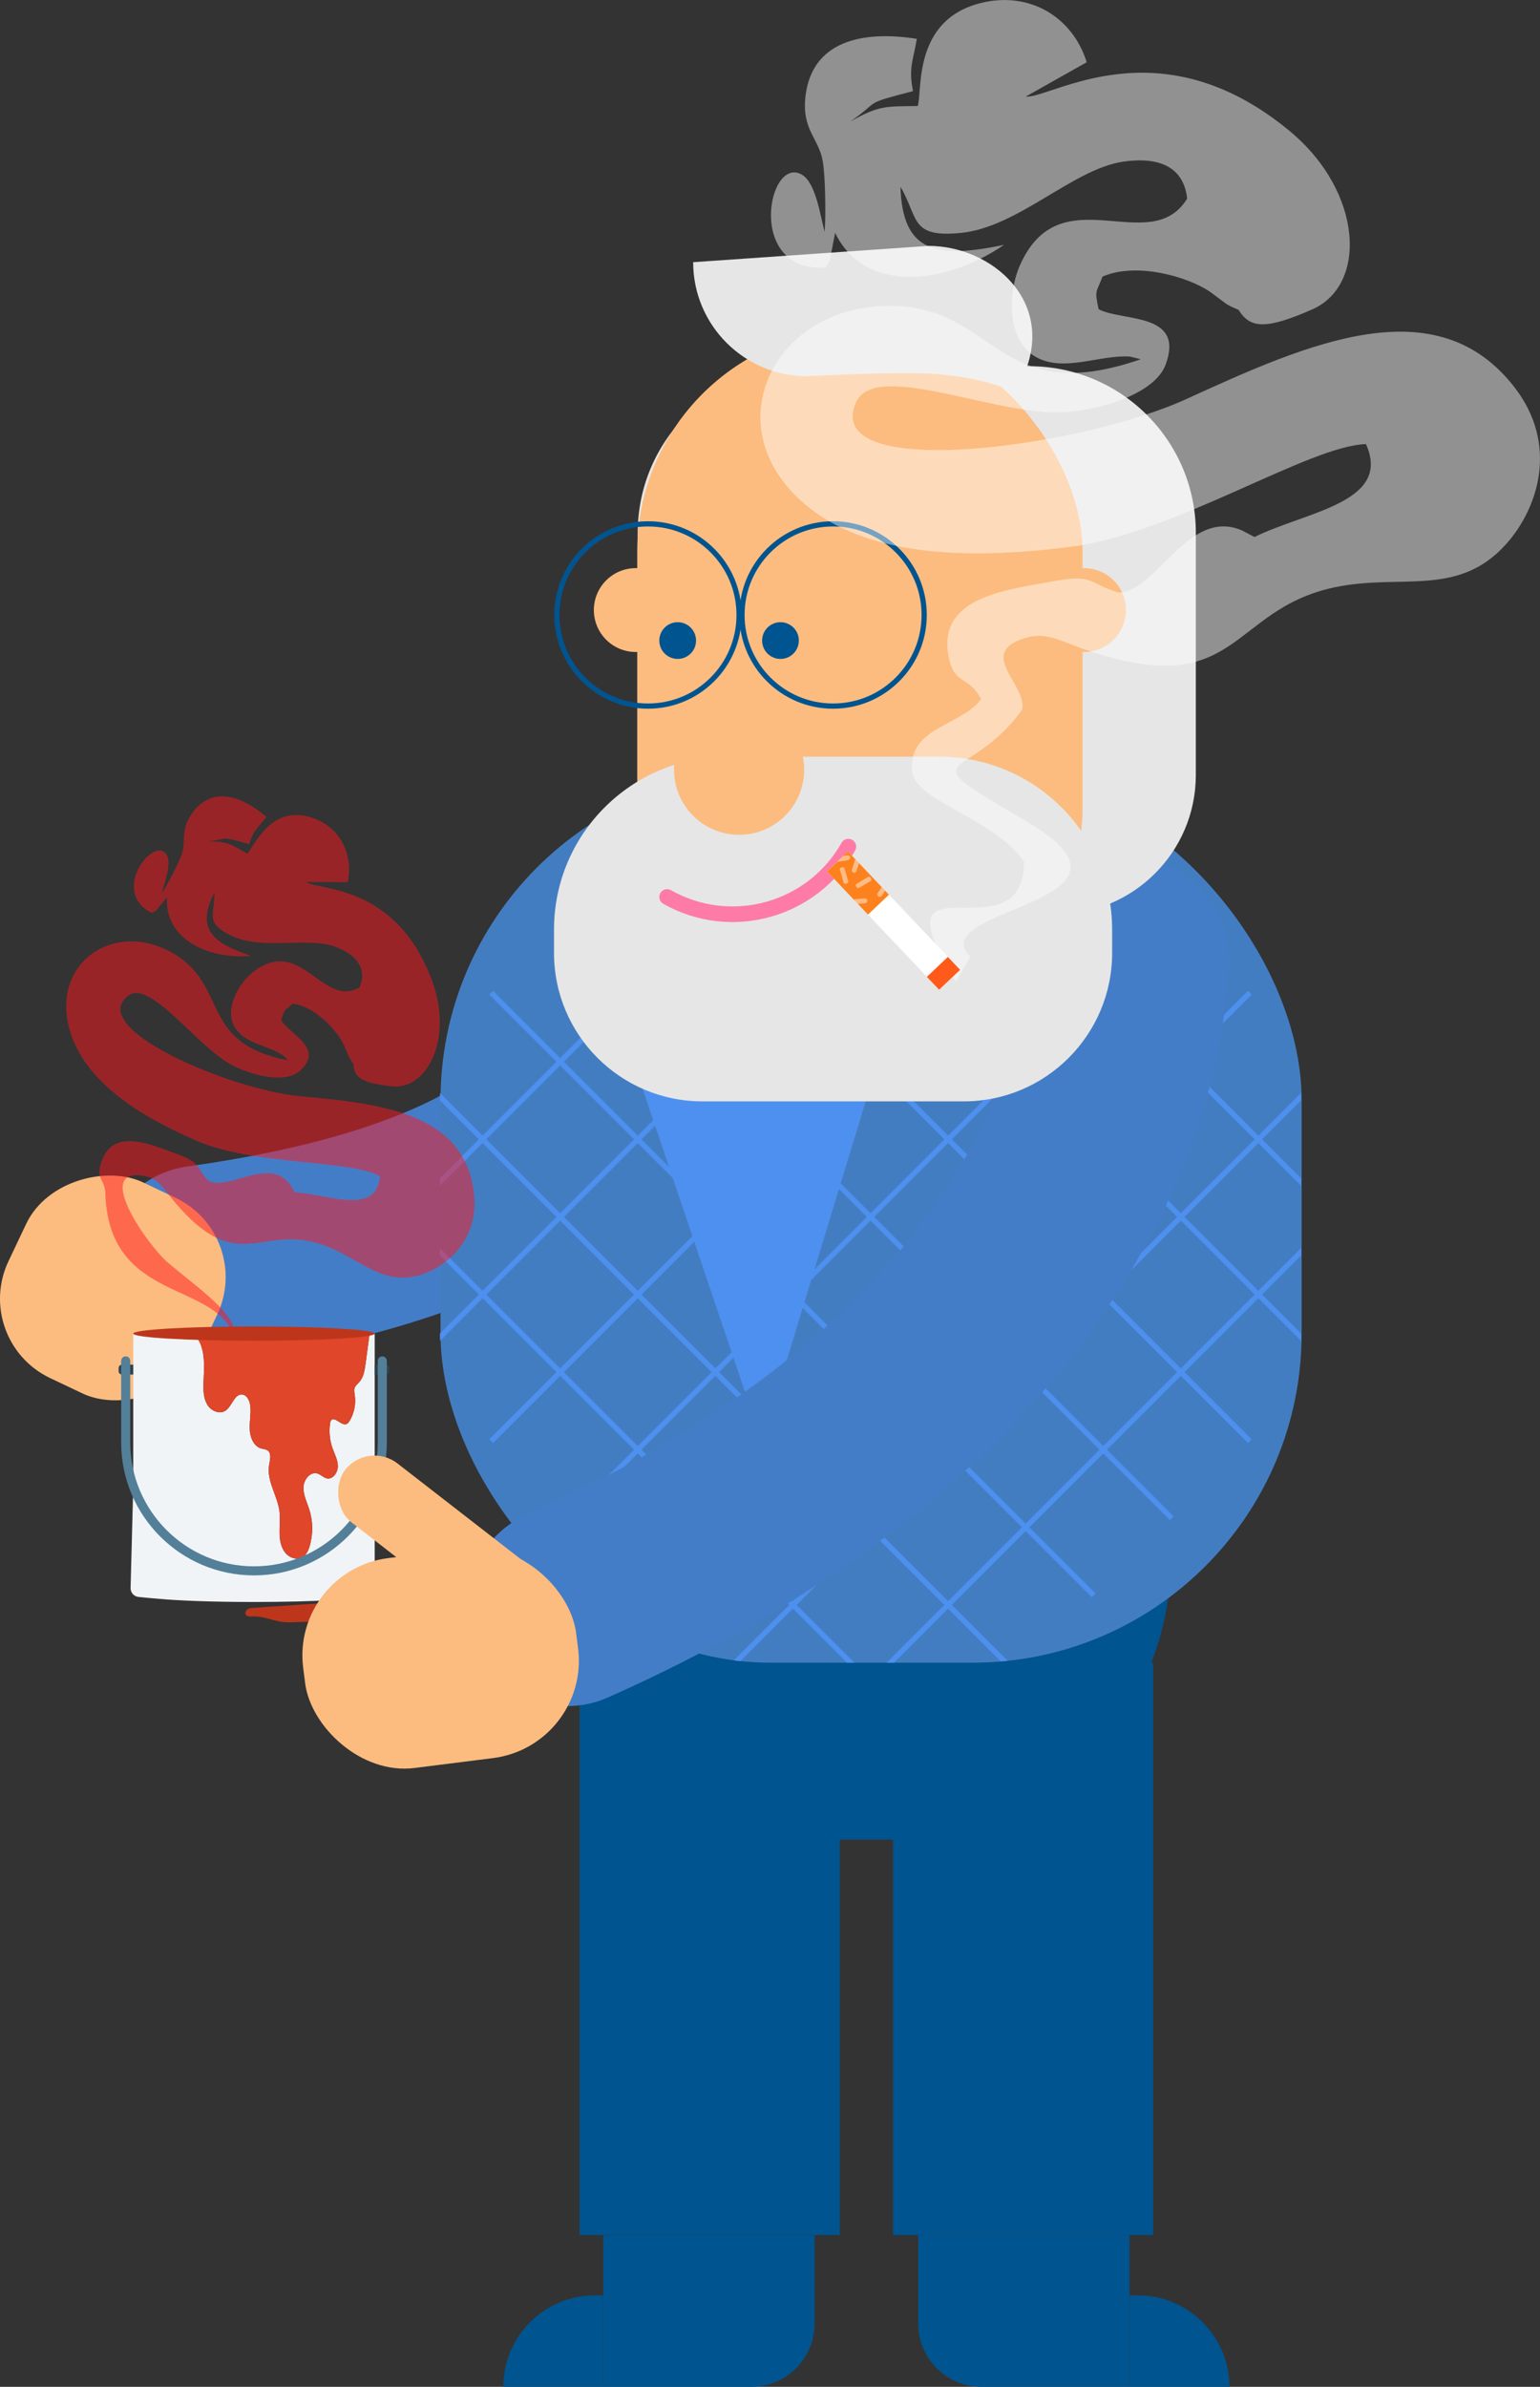 <?xml version="1.0" encoding="UTF-8"?>
<svg id="Vrstva_1" data-name="Vrstva 1" xmlns="http://www.w3.org/2000/svg" xmlns:xlink="http://www.w3.org/1999/xlink" viewBox="0 0 948.69 1469.98">
  <rect x="0" y="0" width="948.69" height="1469.98" fill="#333333" stroke="none"/>
  <defs>
    <style>
      .cls-1, .cls-2, .cls-3, .cls-4, .cls-5, .cls-6, .cls-7, .cls-8 {
        fill: none;
      }

      .cls-2 {
        stroke: #447dc7;
        stroke-width: 123.26px;
      }

      .cls-2, .cls-3, .cls-4, .cls-5, .cls-6, .cls-7, .cls-8 {
        stroke-miterlimit: 10;
      }

      .cls-2, .cls-5, .cls-6, .cls-7 {
        stroke-linecap: round;
      }

      .cls-9 {
        clip-path: url(#clippath);
      }

      .cls-10 {
        fill: #00548f;
      }

      .cls-11 {
        fill: #e6e6e6;
      }

      .cls-12, .cls-13, .cls-14 {
        fill: #fff;
      }

      .cls-15 {
        fill: #f0f4f6;
      }

      .cls-16 {
        fill: #fd821d;
      }

      .cls-17 {
        fill: #fcbc7f;
      }

      .cls-18 {
        fill: #ff5a19;
      }

      .cls-19 {
        fill: #30424f;
      }

      .cls-20 {
        fill: #bd361b;
      }

      .cls-21 {
        fill: #e04629;
      }

      .cls-22 {
        fill: #437dc1;
      }

      .cls-23 {
        fill: #9ac4fd;
      }

      .cls-24 {
        fill: #537f99;
      }

      .cls-25, .cls-26 {
        fill: #4e90ef;
      }

      .cls-3, .cls-4 {
        stroke-width: 3.21px;
      }

      .cls-3, .cls-8 {
        stroke: #00548f;
      }

      .cls-4 {
        stroke: #4e90ef;
      }

      .cls-5 {
        stroke-width: 4.77px;
      }

      .cls-5, .cls-6 {
        stroke: #e09f6e;
      }

      .cls-13, .cls-27 {
        fill-rule: evenodd;
      }

      .cls-13, .cls-14 {
        opacity: .46;
      }

      .cls-27 {
        fill: #ff161f;
        opacity: .5;
      }

      .cls-6 {
        stroke-width: 6.41px;
      }

      .cls-7 {
        stroke: #fd7ba6;
        stroke-width: 9.62px;
      }

      .cls-8 {
        stroke-width: 160.3px;
      }

      .cls-26 {
        opacity: .3;
      }
    </style>
    <clipPath id="clippath">
      <rect class="cls-1" x="271.01" y="474.95" width="530.49" height="549.05" rx="202.7" ry="202.7"/>
    </clipPath>
  </defs>
  <g>
    <g>
      <line class="cls-8" x1="630.24" y1="1024" x2="630.24" y2="1376.54"/>
      <g>
        <path class="cls-10" d="M565.66,1376.54h130.15v93.43h-91.3c-21.44,0-38.85-17.41-38.85-38.85v-54.58h0Z"/>
        <path class="cls-10" d="M695.8,1413.68h5.26c31.07,0,56.3,25.23,56.3,56.3h-61.56v-56.3h0Z"/>
      </g>
    </g>
    <g>
      <line class="cls-8" x1="437.18" y1="1024" x2="437.18" y2="1376.54"/>
      <g>
        <path class="cls-10" d="M410.47,1376.54h91.3v93.43h-130.15v-54.58c0-21.44,17.41-38.85,38.85-38.85Z" transform="translate(873.39 2846.52) rotate(-180)"/>
        <path class="cls-10" d="M310.06,1413.68h61.56c0,31.07-25.23,56.3-56.3,56.3h-5.26v-56.3h0Z" transform="translate(681.68 2883.65) rotate(-180)"/>
      </g>
    </g>
    <path class="cls-10" d="M340.84,961.46h380.19c0,94.65-76.84,171.5-171.5,171.5h-37.2c-94.65,0-171.5-76.84-171.5-171.5h0Z"/>
    <path class="cls-2" d="M123.93,779.45c314.6-44.04,253.73-189.35,253.73-189.35"/>
    <g>
      <rect class="cls-17" x="427.64" y="291.99" width="216.86" height="216.09"/>
      <rect class="cls-26" x="427.64" y="303.85" width="216.86" height="203.78"/>
    </g>
    <path class="cls-5" d="M558.8,546.43c-12.55-12.55-32.9-12.55-45.46,0"/>
    <path class="cls-23" d="M652.78,699.13h68.26v34.13c0,18.84-15.29,34.13-34.13,34.13h0c-18.84,0-34.13-15.29-34.13-34.13v-34.13h0Z"/>
    <rect class="cls-22" x="271.37" y="474.95" width="530.49" height="549.05" rx="202.7" ry="202.7"/>
    <g class="cls-9">
      <g>
        <g>
          <line class="cls-4" x1="577.5" y1="421.5" x2="206.38" y2="792.62"/>
          <line class="cls-4" x1="625.6" y1="468.97" x2="254.48" y2="840.09"/>
          <line class="cls-4" x1="673.71" y1="516.44" x2="302.59" y2="887.56"/>
          <line class="cls-4" x1="721.82" y1="563.92" x2="350.7" y2="935.04"/>
          <line class="cls-4" x1="769.92" y1="611.39" x2="398.8" y2="982.51"/>
          <line class="cls-4" x1="818.03" y1="658.86" x2="446.91" y2="1029.98"/>
          <line class="cls-4" x1="866.14" y1="706.34" x2="495.02" y2="1077.46"/>
        </g>
        <g>
          <line class="cls-4" x1="495.02" y1="421.5" x2="866.14" y2="792.62"/>
          <line class="cls-4" x1="446.91" y1="468.97" x2="818.03" y2="840.09"/>
          <line class="cls-4" x1="398.8" y1="516.44" x2="769.92" y2="887.56"/>
          <line class="cls-4" x1="350.7" y1="563.92" x2="721.82" y2="935.04"/>
          <line class="cls-4" x1="302.59" y1="611.39" x2="673.71" y2="982.51"/>
          <line class="cls-4" x1="254.48" y1="658.86" x2="625.6" y2="1029.98"/>
          <line class="cls-4" x1="206.38" y1="706.34" x2="577.5" y2="1077.46"/>
        </g>
      </g>
    </g>
    <g>
      <line class="cls-6" x1="556.71" y1="277.37" x2="598.97" y2="277.37"/>
      <line class="cls-6" x1="463.63" y1="277.37" x2="505.88" y2="277.37"/>
    </g>
    <polygon class="cls-25" points="375.66 610.74 469.35 887.96 554.4 609.04 375.66 610.74"/>
    <path class="cls-2" d="M349.56,989.08c355.05-157.96,345.29-398.98,345.29-398.98"/>
    <g>
      <path class="cls-11" d="M495.49,225.54h138.55c56.64,0,102.63,45.99,102.63,102.63v149.12c0,47.34-38.43,85.77-85.77,85.77H392.85v-234.89c0-56.64,45.99-102.63,102.63-102.63Z"/>
      <g>
        <circle class="cls-17" cx="667.79" cy="375.72" r="25.83"/>
        <circle class="cls-17" cx="391.67" cy="375.72" r="25.83"/>
      </g>
      <rect class="cls-17" x="392.56" y="202.39" width="274.34" height="431.11" rx="137.17" ry="137.17"/>
      <circle class="cls-10" cx="480.8" cy="394.51" r="11.31"/>
      <circle class="cls-10" cx="417.47" cy="394.51" r="11.31"/>
      <path class="cls-11" d="M447.75,466.04h130.9c58.76,0,106.46,47.7,106.46,106.46v14.41c0,50.44-40.95,91.4-91.4,91.4h-161.02c-50.44,0-91.4-40.95-91.4-91.4v-14.41c0-58.76,47.7-106.46,106.46-106.46Z"/>
      <path class="cls-7" d="M410.96,552.44c39.4,22.27,89.39,8.39,111.66-31.01"/>
      <circle class="cls-17" cx="455.3" cy="474.06" r="40.08"/>
      <circle class="cls-3" cx="513.2" cy="378.75" r="56.12"/>
      <circle class="cls-3" cx="399.18" cy="378.75" r="56.12"/>
      <path class="cls-11" d="M629.9,243.57s-18.43-10.53-52.65-13.16c-23.64-1.82-80.02,1.29-80.02,1.29-38.78,0-70.22-31.44-70.22-70.22h0s144.97-10.05,144.97-10.05c38.78,0,78.98,34.23,58.37,80.27l-.45,11.88Z"/>
    </g>
    <g>
      <rect class="cls-17" x="2.8" y="728.06" width="133.42" height="130.28" rx="54.04" ry="54.04" transform="translate(-676.98 516.16) rotate(-64.63)"/>
      <g>
        <path class="cls-27" d="M217.78,655.22l-1.9-2.7c-.16-.29-.65-1.04-.84-1.4l-3.16-7.51c-4.54-9.52-18.19-23.98-31.53-25.45-5.05,4.37-4.95,2.78-7.16,10.18,5.29,8.72,27.15,17.37,11.33,31.34-8.99,7.94-30.29,2.55-42.49-4.21-21.61-11.98-49.66-52.65-63.2-42.14-25.99,20.17,63.38,57.86,106.11,61.81,49.01,4.54,100.3,9.77,106.9,58.61,3.73,27.63-14.39,44.94-31.06,50.85-25.18,8.92-39.07-10.27-62.7-18.16-37.86-12.63-51.19,20.13-90.38-25.99-7.62-8.97-9.86-14.93-19.85-16.38-30.32-4.4,3.57,43.44,15.83,53.76,18.67,15.71,43.45,32.74,40.27,44.4-12.77-33.18-75.86-20.63-79.01-85.68,.19-11.3-6.78-9.5-2.16-21.88,7.64-20.45,30.88-9.5,46.98-3.68,14.2,5.13,10.71,7.94,18.44,16.1,12.23,7,37.64-15.31,50.59,2.59l2.85,4.63c21.31,1.33,50.14,14.66,52.44-9.89-18.47-10.36-77.16-6.43-112.86-21.81-37.2-16.02-67.57-36.56-77.37-65.33-14.53-42.68,25.38-71.58,62.38-50.37,35.3,20.24,15.74,55.36,71.33,66.18l-2.95-2.94c-9.46-6.57-24.42-7.2-30.36-18.2-5.94-11.01,2.97-26.44,11.58-33.2,29.58-23.22,42.73,22.54,65.68,9.36,5.1-12.35-2.79-20.11-13.72-24.58-17.36-7.1-45.44,1.93-64.66-6.99-17.31-8.03-10.82-12.99-11.01-27.01-11.65,23.02-.87,31.22,22.54,39.19-26.05,2.24-53.39-10.05-51.77-36.19l-4.49,5.5c-3.05,3.22,.06,1.5-4.88,4.28-26.58-13.53,2.31-49.06,9.39-35.44,2.78,5.34-1.53,16.76-3.2,23.31,3.03-4.56,10.21-18.2,12.19-23.9,3.03-8.74-1.17-14.78,6.59-25.57,11.86-16.48,29.44-11.19,45.68,2.36-4.86,6.37-8.01,8.12-10.69,16.81-18.92-5.33-11.47-3.09-25.54-1.75,12.29,.05,13.99,1.69,24.36,7.64,4.61-4.86,14.13-29.71,38.77-22.52,17.85,5.21,26.83,22.24,23.11,40.02l-25.7-.1c7.57,5.54,55.88,.66,77.99,61.66,12.53,34.57-3.09,66.64-25.16,64.2-18.26-2.02-23.26-5.3-23.55-13.85"/>
        <g>
          <path class="cls-20" d="M179.99,999.09c11.13-.3,22.25-.59,33.38-.89,.73-.02,1.5-.05,2.15-.38,.74-.38,1.23-1.1,1.83-1.67,3.54-3.38,10.61-1.74,12.94-6.04,1.82-3.36-1.28-7.59-4.93-8.71-3.65-1.12-7.57-.25-11.39-.11-4.17,.15-8.36-.58-12.23-2.15,3.22,.9,6.31,2.24,9.17,3.97,.04,1.13,.08,2.26,.12,3.39-18.28,1.24-36.56,2.48-54.85,3.72-1.28,.09-2.62,.19-3.7,.9-1.07,.7-1.73,2.21-1.07,3.31,.78,1.3,2.65,1.19,4.16,1.1,6.76-.37,13.18,3.05,19.93,3.53,1.49,.11,2.99,.07,4.48,.03Z"/>
          <path class="cls-15" d="M227.67,821.33c-.81,6.12-1.63,12.24-2.44,18.36-.54,4.1-1.21,8.48-3.91,11.53-1.04,1.17-2.38,2.16-2.88,3.67-.43,1.33-.11,2.78,.1,4.17,.84,5.54-.33,11.38-3.22,16.11-.45,.73-.97,1.47-1.73,1.81-3.3,1.48-7.49-5.13-9.66-2.16-.35,.48-.47,1.1-.56,1.7-.77,5.06-.28,10.32,1.39,15.14,1.29,3.72,3.31,7.31,3.36,11.26,.05,3.95-3.04,8.34-6.76,7.58-2.11-.43-3.68-2.33-5.73-2.99-4.38-1.4-8.53,3.66-8.69,8.42-.16,4.76,2.15,9.18,3.59,13.7,2.31,7.24,2.4,15.22,.26,22.52-.73,2.49-1.81,5.03-3.86,6.52-3.45,2.5-8.56,.94-11.24-2.42-2.69-3.37-3.42-7.98-3.47-12.36-.04-4.38,.5-8.78-.06-13.12-1.26-9.75-8-18.75-6.39-28.44,.52-3.13,1.64-7.04-.8-8.95-1.17-.92-2.75-.92-4.16-1.34-4.58-1.35-6.8-6.89-6.98-11.85-.19-4.96,.99-9.94,.28-14.85-.42-2.92-2.02-6.16-4.83-6.49-4.86-.56-6.22,7.1-10.3,9.9-3.65,2.5-8.91,.25-11.25-3.59-2.34-3.84-2.5-8.66-2.36-13.21,.23-7.79,1.07-15.85-1.52-23.17-.98-2.77-2.66-5.39-4.77-7.45h-36.99v93.83l-1.64,62.84c-.07,2.82,2.02,5.21,4.82,5.51,3.26,.35,7.63,.79,11.46,1.06,12.53,1.23,34.59,2.05,59.73,2.05,37.17,0,67.62-1.79,70.48-4.06,2.29-1.11,3.89-3.43,3.89-6.15v-155.09h-3.16Z"/>
          <g>
            <path class="cls-19" d="M75.16,840.46c-1.16,0-2.1,.94-2.1,2.1v1.88c0,1.16,.94,2.1,2.1,2.1h6.93v-6.08h-6.93Z"/>
            <path class="cls-19" d="M237.76,846.54c1.16,0,2.1-.94,2.1-2.1v-1.88c0-1.16-.94-2.1-2.1-2.1h-6.93v6.08s6.93,0,6.93,0Z"/>
          </g>
          <path class="cls-21" d="M123.85,828.78c2.59,7.31,1.75,15.38,1.52,23.17-.13,4.55,.02,9.37,2.36,13.21,2.34,3.84,7.6,6.1,11.25,3.59,4.08-2.8,5.44-10.47,10.3-9.9,2.82,.33,4.41,3.57,4.83,6.49,.7,4.9-.47,9.89-.28,14.85,.19,4.95,2.4,10.5,6.98,11.85,1.41,.42,2.99,.42,4.16,1.34,2.44,1.91,1.32,5.82,.8,8.95-1.61,9.69,5.13,18.7,6.39,28.44,.56,4.34,.02,8.74,.06,13.12,.04,4.38,.78,8.99,3.47,12.36,2.69,3.37,7.79,4.93,11.24,2.42,2.05-1.49,3.13-4.03,3.86-6.52,2.13-7.3,2.04-15.28-.26-22.52-1.44-4.52-3.75-8.94-3.59-13.7,.16-4.76,4.31-9.82,8.69-8.42,2.05,.66,3.62,2.56,5.73,2.99,3.73,.76,6.82-3.63,6.76-7.58-.05-3.95-2.07-7.54-3.36-11.26-1.68-4.82-2.16-10.08-1.39-15.14,.09-.6,.21-1.22,.56-1.7,2.17-2.98,6.36,3.63,9.66,2.16,.76-.34,1.29-1.08,1.73-1.81,2.89-4.73,4.06-10.57,3.22-16.11-.21-1.39-.54-2.84-.1-4.17,.49-1.51,1.84-2.5,2.88-3.67,2.7-3.05,3.36-7.43,3.91-11.53,.81-6.12,1.62-12.24,2.44-18.36H119.08c2.1,2.06,3.78,4.68,4.77,7.45Z"/>
          <path class="cls-20" d="M230.83,821.33c0,2.43-33.29,4.4-74.37,4.4s-74.37-1.97-74.37-4.4,33.29-4.4,74.37-4.4,74.37,1.97,74.37,4.4Z"/>
          <path class="cls-24" d="M156.46,970.24c-45.11,0-81.82-36.7-81.82-81.82v-50.28c0-1.54,1.25-2.79,2.79-2.79s2.79,1.25,2.79,2.79v50.28c0,42.04,34.2,76.25,76.25,76.25s76.25-34.2,76.25-76.25v-50.28c0-1.54,1.25-2.79,2.79-2.79s2.79,1.25,2.79,2.79v50.28c0,45.11-36.7,81.82-81.82,81.82Z"/>
        </g>
      </g>
      <rect class="cls-17" x="196.76" y="928.16" width="149.58" height="46.03" rx="23.01" ry="23.01" transform="translate(640.2 33.26) rotate(37.81)"/>
      <rect class="cls-17" x="186.61" y="956.07" width="169.5" height="130.28" rx="60.39" ry="60.39" transform="translate(-125.6 41.96) rotate(-7.19)"/>
    </g>
  </g>
  <path class="cls-13" d="M763.03,190.86l-4.9-2.18c-.47-.27-1.76-.91-2.33-1.26l-10.53-7.82c-14.14-9.47-45.46-18.25-66.08-9.24-3.91,10.25-5.02,7.96-2.4,20.08,14.6,7.73,53.31,1.64,41.27,34.16-6.85,18.48-42.15,28.65-65.28,29.36-40.97,1.27-113.99-32.01-125.44-6.18-21.97,49.57,138.12,27.87,203.55-2.04,75.06-34.31,153.97-69.54,202.16-7.14,27.26,35.29,14.51,74.37-5.13,96.39-29.66,33.26-65.08,18.1-105.78,26.73-65.17,13.83-58.74,70.39-152.32,38.78-18.19-6.14-26.16-12.58-41.88-6.32-24.35,9.71,5.2,28.55,1.67,43.07-33.54,46.3-72.94,24.22,3.19,68.89,85.94,50.42-65.71,53.09-34.96,83.05l-8.94,15.43c-52.21-84.58,41.23-12.25,42-73.83-18.18-26.67-66.79-37.25-68.94-55.39-3.27-27.58,30.27-28.06,42.45-44.89-8.65-15.86-17.39-7.58-20.42-28.61-5-34.76,37.53-38.79,65.61-44.04,24.76-4.63,21.88,2.16,39.6,7.1,23.36-.41,42.8-52.47,75.81-38.32l7.82,4.08c32.12-15.81,84.7-21.18,68.67-57.2-35.11,.91-117.59,55-181.8,63.22-66.9,8.56-127.4,5.18-164.41-26.67-54.89-47.26-19.5-120.5,51.19-121.68,67.46-1.12,66.66,63.88,156.27,32.86l-6.62-1.64c-18.99-1.29-41.3,10.24-58.64-.13-17.35-10.37-16.55-39.2-9.33-55.73,24.8-56.77,80.11-4.1,103.17-41.41-2.32-21.39-19.95-25.63-39.41-22.78-30.91,4.53-64.73,40.34-99.81,43.87-31.58,3.18-26.03-9.08-37.39-28.41,1.18,41.64,23.39,44.1,63.81,35.79-36.22,24.7-85.79,30.27-104.07-7.39l-2.2,11.37c-1.91,7,1.28,2.03-3.73,9.98-49.45,3.23-35.38-70.08-14.28-57.03,8.27,5.12,11,24.56,13.73,35.04,.82-8.85,.52-33.75-1.1-43.31-2.48-14.65-13.37-19.57-10.58-40.99,4.28-32.73,34.1-39.94,68.48-34.58-2.06,12.88-5.27,17.92-2.32,32.22-31.8,8.27-19.17,5.21-38.62,18.73,17.95-10.12,21.73-9.24,41.55-9.56,2.88-10.58-2.85-52.99,38.75-63.42,30.15-7.56,56.69,8.67,65.31,36.46l-37.56,21.16c15.41,1.43,82-45.39,162.41,21.05,45.57,37.65,48.13,95.16,14,110.06-28.23,12.33-38.1,11.91-45.27,.27"/>
  <g>
    <rect class="cls-12" x="541.53" y="516.8" width="17.84" height="100.38" transform="translate(-239.11 534.28) rotate(-43.48)"/>
    <polygon class="cls-18" points="578.51 609.55 570.97 601.61 583.91 589.34 591.46 597.28 578.51 609.55"/>
    <rect class="cls-16" x="519.62" y="525.54" width="17.84" height="36.69" transform="translate(-229.22 512.88) rotate(-43.48)"/>
    <rect class="cls-14" x="514.85" y="537.75" width="10.35" height="2.96" rx="1" ry="1" transform="translate(143.05 1186.6) rotate(-105.83)"/>
    <path class="cls-14" d="M524.83,535.62c-.25,.78,.19,1.61,.96,1.86,.78,.25,1.61-.19,1.86-.96l1.55-4.9-2.33-2.45-2.04,6.46Z"/>
    <rect class="cls-14" x="526.82" y="542.04" width="10.35" height="2.96" rx="1" ry="1" transform="translate(-203.12 348.49) rotate(-30.76)"/>
    <path class="cls-14" d="M540.7,550.07c-.45,.68-.27,1.6,.41,2.05,.68,.45,1.6,.27,2.05-.41l2.1-3.15-2.09-2.2-2.48,3.72Z"/>
    <path class="cls-14" d="M523.73,528.02c-.13-.8-.9-1.35-1.7-1.22l-2.59,.43-3.83,3.63,6.91-1.15c.8-.13,1.35-.9,1.22-1.7Z"/>
    <path class="cls-14" d="M532.69,553.31l-6.94,.59,2.61,2.75,4.59-.39c.81-.07,1.42-.79,1.35-1.6-.07-.81-.79-1.42-1.6-1.35Z"/>
  </g>
</svg>